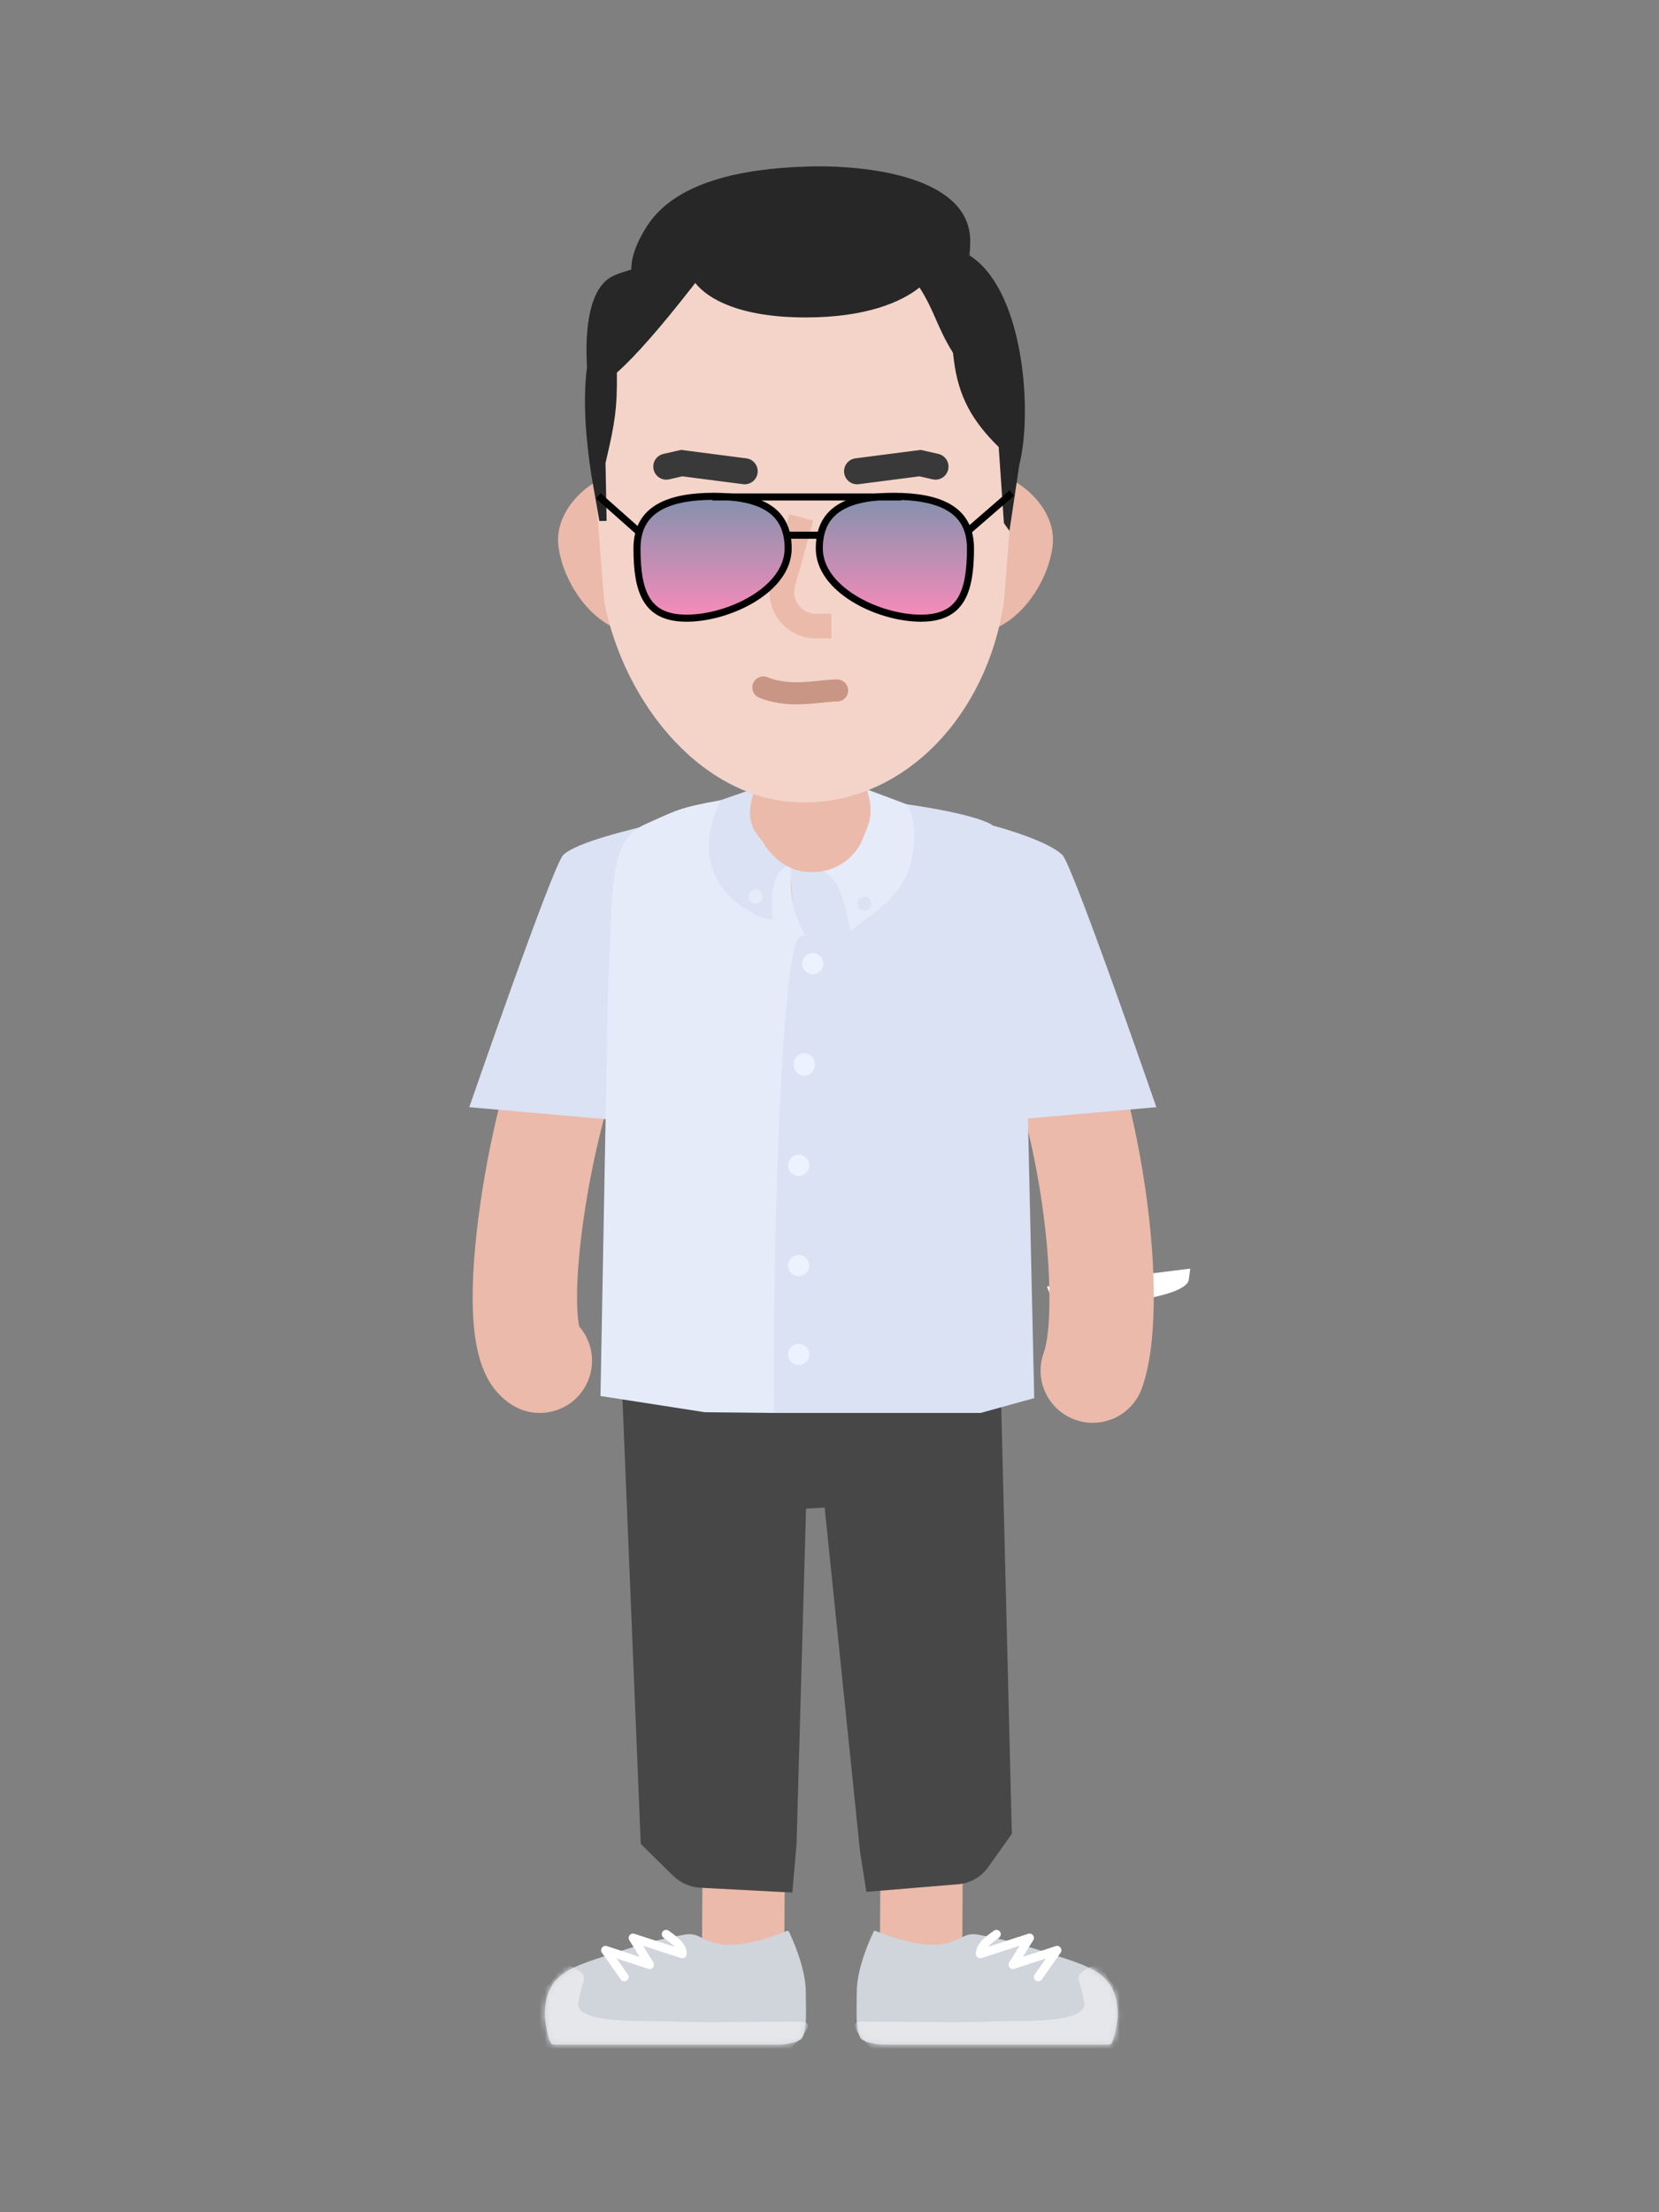 <svg width="300" height="400" viewBox="0 0 300 400" fill="none" xmlns="http://www.w3.org/2000/svg">
<rect x="0" y="0" width="300" height="400" fill="#808080" stroke="none"/>
<path d="M134.703 297.875C138.773 297.899 142.061 301.184 142.103 305.238L142.103 305.362L141.799 357.902C141.775 362.013 138.424 365.326 134.313 365.302C130.243 365.279 126.956 361.993 126.913 357.939L126.913 357.816L127.217 305.275C127.241 301.165 130.593 297.852 134.703 297.875Z" fill="#EBBAAA"/>
<path d="M166.927 289.746C170.996 289.77 174.284 293.055 174.327 297.11L174.327 297.233L174.023 349.771C173.999 353.881 170.647 357.194 166.537 357.171C162.467 357.147 159.179 353.862 159.137 349.808L159.137 349.684L159.441 297.146C159.465 293.036 162.816 289.723 166.927 289.746Z" fill="#EBBAAA"/>
<path fill-rule="evenodd" clip-rule="evenodd" d="M112.159 243.236H146.593L146.55 244.771H180.816L182.975 331.589L178.684 337.617C177.42 339.391 175.439 340.519 173.268 340.699L156.669 342.073L155.521 334.804L149.124 272.578C148.022 272.672 146.899 272.738 145.757 272.773L144.042 333.401L143.277 342.201L126.666 341.332C124.797 341.234 123.029 340.455 121.695 339.142L115.867 333.401L112.159 243.236Z" fill="#474747"/>
<path d="M98.523 364.394C98.523 356.563 103.554 355.609 111.755 352.926C115.771 351.613 119.87 350.465 124.029 349.776C126.643 349.342 127.345 351.641 131.936 351.641C136.031 351.641 141.139 349.613 142.196 349.174C142.329 349.118 142.486 349.07 142.592 349.169C142.617 349.192 142.639 349.22 142.655 349.253C143.144 350.258 145.71 355.737 145.71 360.121C145.71 363.473 145.997 366.771 145.072 368.475C144.655 369.245 142.049 369.663 141.174 369.663H99.942C99.158 369.663 98.523 365.179 98.523 364.394Z" fill="#D0D4DB"/>
<mask id="mask0_0_5316" style="mask-type:luminance" maskUnits="userSpaceOnUse" x="98" y="349" width="48" height="21">
<path fill-rule="evenodd" clip-rule="evenodd" d="M98.523 364.393C98.523 360.486 99.777 358.29 102.054 356.736C113.425 348.983 128.63 349.09 142.393 349.09C142.504 349.09 142.606 349.153 142.655 349.253C143.144 350.258 145.71 355.737 145.71 360.121C145.71 363.473 145.997 366.771 145.072 368.474C144.655 369.245 142.049 369.663 141.174 369.663H99.942C99.158 369.663 98.523 365.179 98.523 364.393Z" fill="white"/>
</mask>
<g mask="url(#mask0_0_5316)">
<path d="M103.661 355.726C100.358 353.859 101.654 357.56 98.686 359.131L92.401 371.176H142.415C143.637 369.431 148.448 365.518 144.718 365.518C136.556 365.518 126.704 365.781 121.991 365.518C117.278 365.256 103.785 366.199 104.578 362.011C105.494 357.167 106.672 357.428 103.661 355.726Z" fill="#E5E7EB"/>
</g>
<path d="M119.83 349.256C120.081 348.922 120.547 348.844 120.891 349.072L120.947 349.112L121.458 349.488C121.668 349.643 121.84 349.773 122.005 349.903L122.075 349.959C123.424 351.036 124.177 352.049 124.177 353.298C124.177 353.817 123.686 354.189 123.193 354.058L123.149 354.046L116.268 351.812L118.144 354.83C118.524 355.441 117.952 356.191 117.272 356.003L117.232 355.991L111.492 354.108L113.538 357.02C113.778 357.362 113.707 357.829 113.385 358.085L113.346 358.114C113.004 358.354 112.537 358.284 112.281 357.961L112.252 357.923L108.848 353.077C108.422 352.47 108.995 351.673 109.696 351.867L109.736 351.879L115.67 353.825L113.799 350.816C113.42 350.206 113.989 349.457 114.668 349.642L114.709 349.654L121.993 352.018L121.972 351.994C121.761 351.759 121.497 351.514 121.182 351.257L121.094 351.186L120.966 351.085C120.879 351.017 120.787 350.947 120.686 350.872L119.987 350.356C119.64 350.096 119.57 349.603 119.83 349.256Z" fill="white"/>
<path d="M202.121 364.394C202.121 356.563 197.09 355.609 188.89 352.926C184.873 351.613 180.774 350.465 176.615 349.776C174.001 349.342 173.299 351.641 168.708 351.641C164.614 351.641 159.506 349.613 158.448 349.174C158.315 349.118 158.158 349.07 158.053 349.169C158.027 349.192 158.005 349.22 157.99 349.253C157.5 350.258 154.934 355.737 154.934 360.121C154.934 363.473 154.647 366.771 155.572 368.475C155.989 369.245 158.595 369.663 159.47 369.663H200.702C201.486 369.663 202.121 365.179 202.121 364.394Z" fill="#D0D4DB"/>
<mask id="mask1_0_5316" style="mask-type:luminance" maskUnits="userSpaceOnUse" x="154" y="349" width="49" height="21">
<path fill-rule="evenodd" clip-rule="evenodd" d="M202.121 364.393C202.121 360.486 200.867 358.29 198.59 356.736C187.219 348.983 172.014 349.09 158.251 349.09C158.14 349.09 158.038 349.153 157.99 349.253C157.5 350.258 154.934 355.737 154.934 360.121C154.934 363.473 154.647 366.771 155.572 368.474C155.989 369.245 158.595 369.663 159.47 369.663H200.702C201.486 369.663 202.121 365.179 202.121 364.393Z" fill="white"/>
</mask>
<g mask="url(#mask1_0_5316)">
<path d="M196.983 355.726C200.286 353.859 198.99 357.56 201.958 359.131L208.243 371.176H158.229C157.007 369.431 152.196 365.518 155.925 365.518C164.088 365.518 173.94 365.781 178.653 365.518C183.366 365.256 196.859 366.199 196.066 362.011C195.15 357.167 193.972 357.428 196.983 355.726Z" fill="#E5E7EB"/>
</g>
<path d="M180.814 349.256C181.075 349.603 181.004 350.096 180.657 350.356L180.119 350.752C179.894 350.919 179.719 351.052 179.55 351.186C179.196 351.469 178.903 351.738 178.673 351.994L178.651 352.019L185.936 349.654C186.619 349.432 187.209 350.165 186.867 350.78L186.845 350.816L184.974 353.825L190.909 351.879C191.614 351.647 192.208 352.428 191.819 353.042L191.796 353.077L188.392 357.923C188.143 358.278 187.653 358.363 187.298 358.114C186.956 357.874 186.864 357.411 187.08 357.06L187.107 357.02L189.152 354.108L183.412 355.991C182.728 356.215 182.135 355.481 182.479 354.865L182.5 354.83L184.376 351.812L177.495 354.046C177.002 354.206 176.497 353.853 176.468 353.344L176.467 353.298C176.467 352.049 177.221 351.036 178.57 349.959L178.711 349.847C178.783 349.791 178.857 349.735 178.935 349.676L179.715 349.099C180.062 348.839 180.554 348.909 180.814 349.256Z" fill="white"/>
<path d="M214.94 231.515C213.962 235.338 192.581 236.868 190.626 235.338C190.192 234.999 189.32 232.627 189.32 232.627L215.234 229.38C215.234 229.38 215.009 231.243 214.94 231.515Z" fill="white"/>
<path d="M97.304 179.749C99.675 175.107 105.36 173.267 110.001 175.637C114.643 178.008 116.484 183.693 114.113 188.335C110.826 194.77 107.356 207.741 105.544 220.297L105.489 220.678C104.628 226.756 104.238 232.203 104.373 236.198L104.38 236.387C104.435 237.81 104.557 238.957 104.711 239.75L104.726 239.826L104.734 239.835C107.414 242.903 107.876 247.474 105.604 251.075L105.52 251.206C102.668 255.568 96.819 256.793 92.457 253.94C89.339 251.902 87.635 248.923 86.634 245.286C85.987 242.937 85.639 240.224 85.519 237.115C85.316 231.833 85.78 225.234 86.801 218.028C88.866 203.466 92.87 188.43 97.304 179.749Z" fill="#EBBAAA"/>
<path d="M181.421 169.512C185.961 166.952 191.717 168.556 194.277 173.095C200.322 183.81 204.783 198.949 207.086 214.772C209.279 229.84 209.234 243.466 206.476 251.052C204.695 255.95 199.28 258.477 194.381 256.696C189.532 254.933 187.007 249.608 188.685 244.749L188.737 244.602C190.148 240.721 190.185 229.696 188.408 217.491C186.413 203.783 182.58 190.775 177.838 182.369C175.277 177.829 176.881 172.073 181.421 169.512Z" fill="#EBBAAA"/>
<path d="M105.018 160.723C105.018 154.729 118.154 148.611 127.336 145.702L139.324 141.725C140.993 141.672 152.464 142.149 154.118 142.377L172.737 148.611C181.56 149.831 195.179 153.646 194.29 162.508L184.738 201.482L185.618 251.653C185.637 252.116 164.528 254.737 164.065 254.714L128.994 252.489L109.992 251.635C109.548 251.611 109.317 250.312 109.354 249.867L111.907 196.784L105.018 160.723Z" fill="#EBBAAA"/>
<path d="M192.122 154.601C189.776 152.255 182.047 149.882 178.476 148.99C179.533 163.102 182.612 202.532 182.612 202.532L209.105 200.195C209.105 200.195 194.003 156.482 192.122 154.601Z" fill="#DAE2F3"/>
<path d="M101.843 154.601C104.189 152.255 114.546 149.882 118.117 148.99C117.061 163.102 111.353 202.532 111.353 202.532L84.86 200.195C84.86 200.195 99.962 156.482 101.843 154.601Z" fill="#DAE2F3"/>
<path d="M155.893 154.601C153.546 152.255 145.818 149.882 142.247 148.99C143.303 163.102 146.382 202.532 146.382 202.532L172.876 200.195C172.876 200.195 157.774 156.482 155.893 154.601Z" fill="#DAE2F3"/>
<path d="M135.881 143.042L136.773 142.404L150.037 146.613L156.286 142.659L158.709 143.679L161.26 151.714L146.338 155.03L134.35 150.949L135.881 143.042Z" fill="#EBBAAA"/>
<path d="M143.788 164.931C142.512 161.233 143.15 156.132 143.15 156.132L137.411 158.045L130.524 144.654C122.575 146.057 122.235 146.567 116.496 149.117C109.65 152.16 111.012 162.381 109.992 176.282L108.589 252.418L127.464 255.351L140.089 255.479L145.701 169.14C145.701 169.14 145.063 168.63 143.788 164.931Z" fill="#E5EBF9"/>
<path d="M148.634 164.804C145.318 162.126 145.871 160 146.466 157.917L147.613 157.152L156.031 156.132L163.938 145.419C163.938 145.419 175.288 146.949 179.114 148.99C182.94 151.03 185.235 173.348 185.235 173.348L187.021 252.801L177.328 255.479H139.962C139.622 228.782 141.246 171.273 144.553 169.522C148.889 167.227 149.399 165.422 148.634 164.804Z" fill="#DAE2F3"/>
<path d="M157.051 148.99C157.928 146.088 157.051 144.016 156.796 142.741L163.938 145.419C163.938 145.419 166.361 148.48 164.83 155.494C163.154 163.178 155.739 166.207 153.99 168.247C153.225 169.14 153.48 158.3 147.614 157.152C150.292 156.514 155.393 154.474 157.051 148.99Z" fill="#E5EBF9"/>
<path d="M136.659 150.52C134.861 147.969 135.794 144.392 136.659 142.486L130.397 144.654C130.397 144.654 126.796 150.854 128.743 156.846C131.162 164.294 139.782 166.985 139.707 166.079C138.942 156.846 141.999 157.19 143.278 156.004C141.11 155.494 139.05 153.91 136.659 150.52Z" fill="#DAE2F3"/>
<path d="M156.286 164.676C156.99 164.676 157.561 164.105 157.561 163.401C157.561 162.696 156.99 162.125 156.286 162.125C155.581 162.125 155.01 162.696 155.01 163.401C155.01 164.105 155.581 164.676 156.286 164.676Z" fill="#DAE2F3"/>
<path d="M136.646 163.401C137.35 163.401 137.921 162.83 137.921 162.125C137.921 161.421 137.35 160.85 136.646 160.85C135.942 160.85 135.371 161.421 135.371 162.125C135.371 162.83 135.942 163.401 136.646 163.401Z" fill="#E5EBF9"/>
<path d="M146.976 176.154C148.032 176.154 148.889 175.298 148.889 174.241C148.889 173.185 148.032 172.328 146.976 172.328C145.919 172.328 145.063 173.185 145.063 174.241C145.063 175.298 145.919 176.154 146.976 176.154Z" fill="#EDF2FF"/>
<path d="M145.445 194.519C146.502 194.519 147.358 193.605 147.358 192.478C147.358 191.351 146.502 190.438 145.445 190.438C144.389 190.438 143.532 191.351 143.532 192.478C143.532 193.605 144.389 194.519 145.445 194.519Z" fill="#EDF2FF"/>
<path d="M144.425 212.628C145.482 212.628 146.338 211.772 146.338 210.715C146.338 209.659 145.482 208.802 144.425 208.802C143.369 208.802 142.512 209.659 142.512 210.715C142.512 211.772 143.369 212.628 144.425 212.628Z" fill="#EDF2FF"/>
<path d="M144.425 230.738C145.482 230.738 146.338 229.881 146.338 228.825C146.338 227.768 145.482 226.912 144.425 226.912C143.369 226.912 142.512 227.768 142.512 228.825C142.512 229.881 143.369 230.738 144.425 230.738Z" fill="#EDF2FF"/>
<path d="M144.425 246.807C145.482 246.807 146.338 245.95 146.338 244.894C146.338 243.837 145.482 242.981 144.425 242.981C143.369 242.981 142.512 243.837 142.512 244.894C142.512 245.95 143.369 246.807 144.425 246.807Z" fill="#EDF2FF"/>
<rect x="136.76" y="127.437" width="19.98" height="30.233" rx="9.67" fill="#EBBAAA"/>
<path d="M175.417 114.601C183.675 114.601 189.649 105.375 190.37 98.538C191.09 91.7 183.675 84.793 175.417 84.793C167.159 84.793 160.465 90.947 160.465 98.538C160.465 106.129 167.159 114.601 175.417 114.601Z" fill="#EBBAAA"/>
<path d="M115.913 114.601C107.655 114.601 101.682 105.375 100.961 98.538C100.241 91.7 107.655 84.793 115.913 84.793C124.171 84.793 130.866 90.947 130.866 98.538C130.866 106.129 124.171 114.601 115.913 114.601Z" fill="#EBBAAA"/>
<path d="M106.654 75.868C106.654 52.253 124.003 33.11 145.404 33.11C166.805 33.11 184.153 52.253 184.153 75.868L181.531 108.923C178.426 129.506 163.51 145.099 145.404 145.099C127.297 145.099 112.981 127.453 109.277 108.923L106.654 75.868Z" fill="#F4D4C9"/>
<path d="M175.441 43.568C175.441 44.549 175.392 45.405 175.301 46.149L175.916 46.593C185.222 53.287 186.71 74.647 184.323 84.073L182.537 95.997L181.541 94.587L180.598 80.831C175.909 76.225 173.307 71.816 172.482 65.05L172.327 63.785C169.401 59.097 169.072 56.365 166.278 51.981C162.995 54.614 156.594 57.398 145.704 57.398C133.669 57.398 127.951 53.998 125.728 51.159L125.029 52.057C119.477 59.163 114.894 64.419 111.547 67.374L111.552 67.807C111.616 73.648 111.196 76.489 109.669 82.971L109.497 83.698L109.697 94.184L108.385 94.208L106.931 85.871C105.935 79.324 105.359 72.546 106.152 66.358L106.134 66.057C105.862 61.082 106.106 52.926 110.256 50.234C110.96 49.778 112.309 49.277 114.145 48.749L114.148 48.749C114.143 46.878 114.829 44.262 117.004 40.878C122.191 32.81 134.293 30.505 145.704 30.121C157.115 29.737 175.441 32.042 175.441 43.568Z" fill="#272727"/>
<path d="M119.962 82.078L123.162 81.348L134.963 82.877C136.253 83.045 137.163 84.226 136.996 85.516C136.832 86.783 135.689 87.683 134.426 87.556L134.358 87.548L123.39 86.127L121.009 86.67C119.764 86.954 118.523 86.193 118.206 84.964L118.19 84.898C117.906 83.652 118.667 82.412 119.896 82.094L119.962 82.078Z" fill="#393939"/>
<path d="M154.687 82.877L166.488 81.348L169.688 82.078C170.956 82.367 171.75 83.63 171.461 84.898C171.176 86.143 169.953 86.931 168.708 86.684L168.641 86.67L166.26 86.127L155.293 87.548C154.025 87.713 152.863 86.837 152.664 85.583L152.655 85.516C152.49 84.248 153.366 83.086 154.62 82.887L154.687 82.877Z" fill="#393939"/>
<path d="M142.754 92.972L147.041 94.159L143.751 106.04C143.07 108.498 144.893 110.928 147.43 110.977L147.507 110.978H150.336V115.426H147.507C142.045 115.426 138.072 110.274 139.421 105.012L139.464 104.853L142.754 92.972Z" fill="#EBBAAA"/>
<path d="M123.381 95.33C124.336 94.844 127.045 94.163 130.235 95.33" stroke="#393939" stroke-width="3.061" stroke-linecap="round"/>
<path d="M159.727 95.33C160.682 94.844 163.39 94.163 166.58 95.33" stroke="#393939" stroke-width="3.061" stroke-linecap="round"/>
<path d="M136.188 123.55C136.594 122.55 137.72 122.059 138.726 122.431L138.786 122.454C139.422 122.712 140.089 122.911 140.791 123.056C142.763 123.463 144.618 123.446 147.714 123.135L149.159 122.989C150.32 122.874 150.684 122.854 151.293 122.852L151.378 122.852C152.479 122.852 153.372 123.745 153.372 124.846C153.372 125.927 152.512 126.807 151.44 126.839L151.088 126.843C150.722 126.851 150.354 126.879 149.492 126.964L147.901 127.125C144.547 127.453 142.409 127.462 139.985 126.963C139.051 126.77 138.151 126.501 137.284 126.149C136.264 125.734 135.773 124.571 136.188 123.55Z" fill="#C99584"/>
<path d="M142.524 99.171C142.524 102.799 139.971 105.941 136.292 108.214C132.626 110.479 127.993 111.779 124.166 111.779C120.381 111.779 118.214 110.515 116.94 108.425C115.622 106.263 115.188 103.107 115.188 99.171C115.188 95.439 116.721 93.137 119.149 91.726C121.635 90.283 125.118 89.742 129.033 89.742C132.949 89.742 136.338 90.283 138.732 91.722C141.068 93.125 142.524 95.424 142.524 99.171Z" fill="url(#paint0_linear_0_5316)" stroke="black" stroke-width="1.275"/>
<path d="M148.156 99.171C148.156 102.799 150.709 105.941 154.389 108.214C158.054 110.479 162.688 111.779 166.515 111.779C170.299 111.779 172.467 110.515 173.741 108.425C175.059 106.263 175.492 103.107 175.492 99.171C175.492 95.439 173.96 93.137 171.531 91.726C169.045 90.283 165.562 89.742 161.648 89.742C157.732 89.742 154.343 90.283 151.949 91.722C149.613 93.125 148.156 95.424 148.156 99.171Z" fill="url(#paint1_linear_0_5316)" stroke="black" stroke-width="1.275"/>
<path d="M142.448 96.773H148.57" stroke="black" stroke-width="1.275"/>
<path d="M128.824 89.86H163.003" stroke="black" stroke-width="1.275"/>
<path d="M182.557 88.668L183.392 89.632L175.15 96.775L174.315 95.811L182.557 88.668Z" fill="black"/>
<path d="M108.617 89.184L116.093 95.817L115.247 96.77L107.771 90.138L108.617 89.184Z" fill="black"/>
<defs>
<linearGradient id="paint0_linear_0_5316" x1="114.385" y1="89.104" x2="114.385" y2="112.417" gradientUnits="userSpaceOnUse">
<stop stop-color="#7F91AD"/>
<stop offset="1" stop-color="#FB8BB9"/>
</linearGradient>
<linearGradient id="paint1_linear_0_5316" x1="147.378" y1="89.104" x2="147.378" y2="112.417" gradientUnits="userSpaceOnUse">
<stop stop-color="#7F91AD"/>
<stop offset="1" stop-color="#FB8BB9"/>
</linearGradient>
</defs>
</svg>
